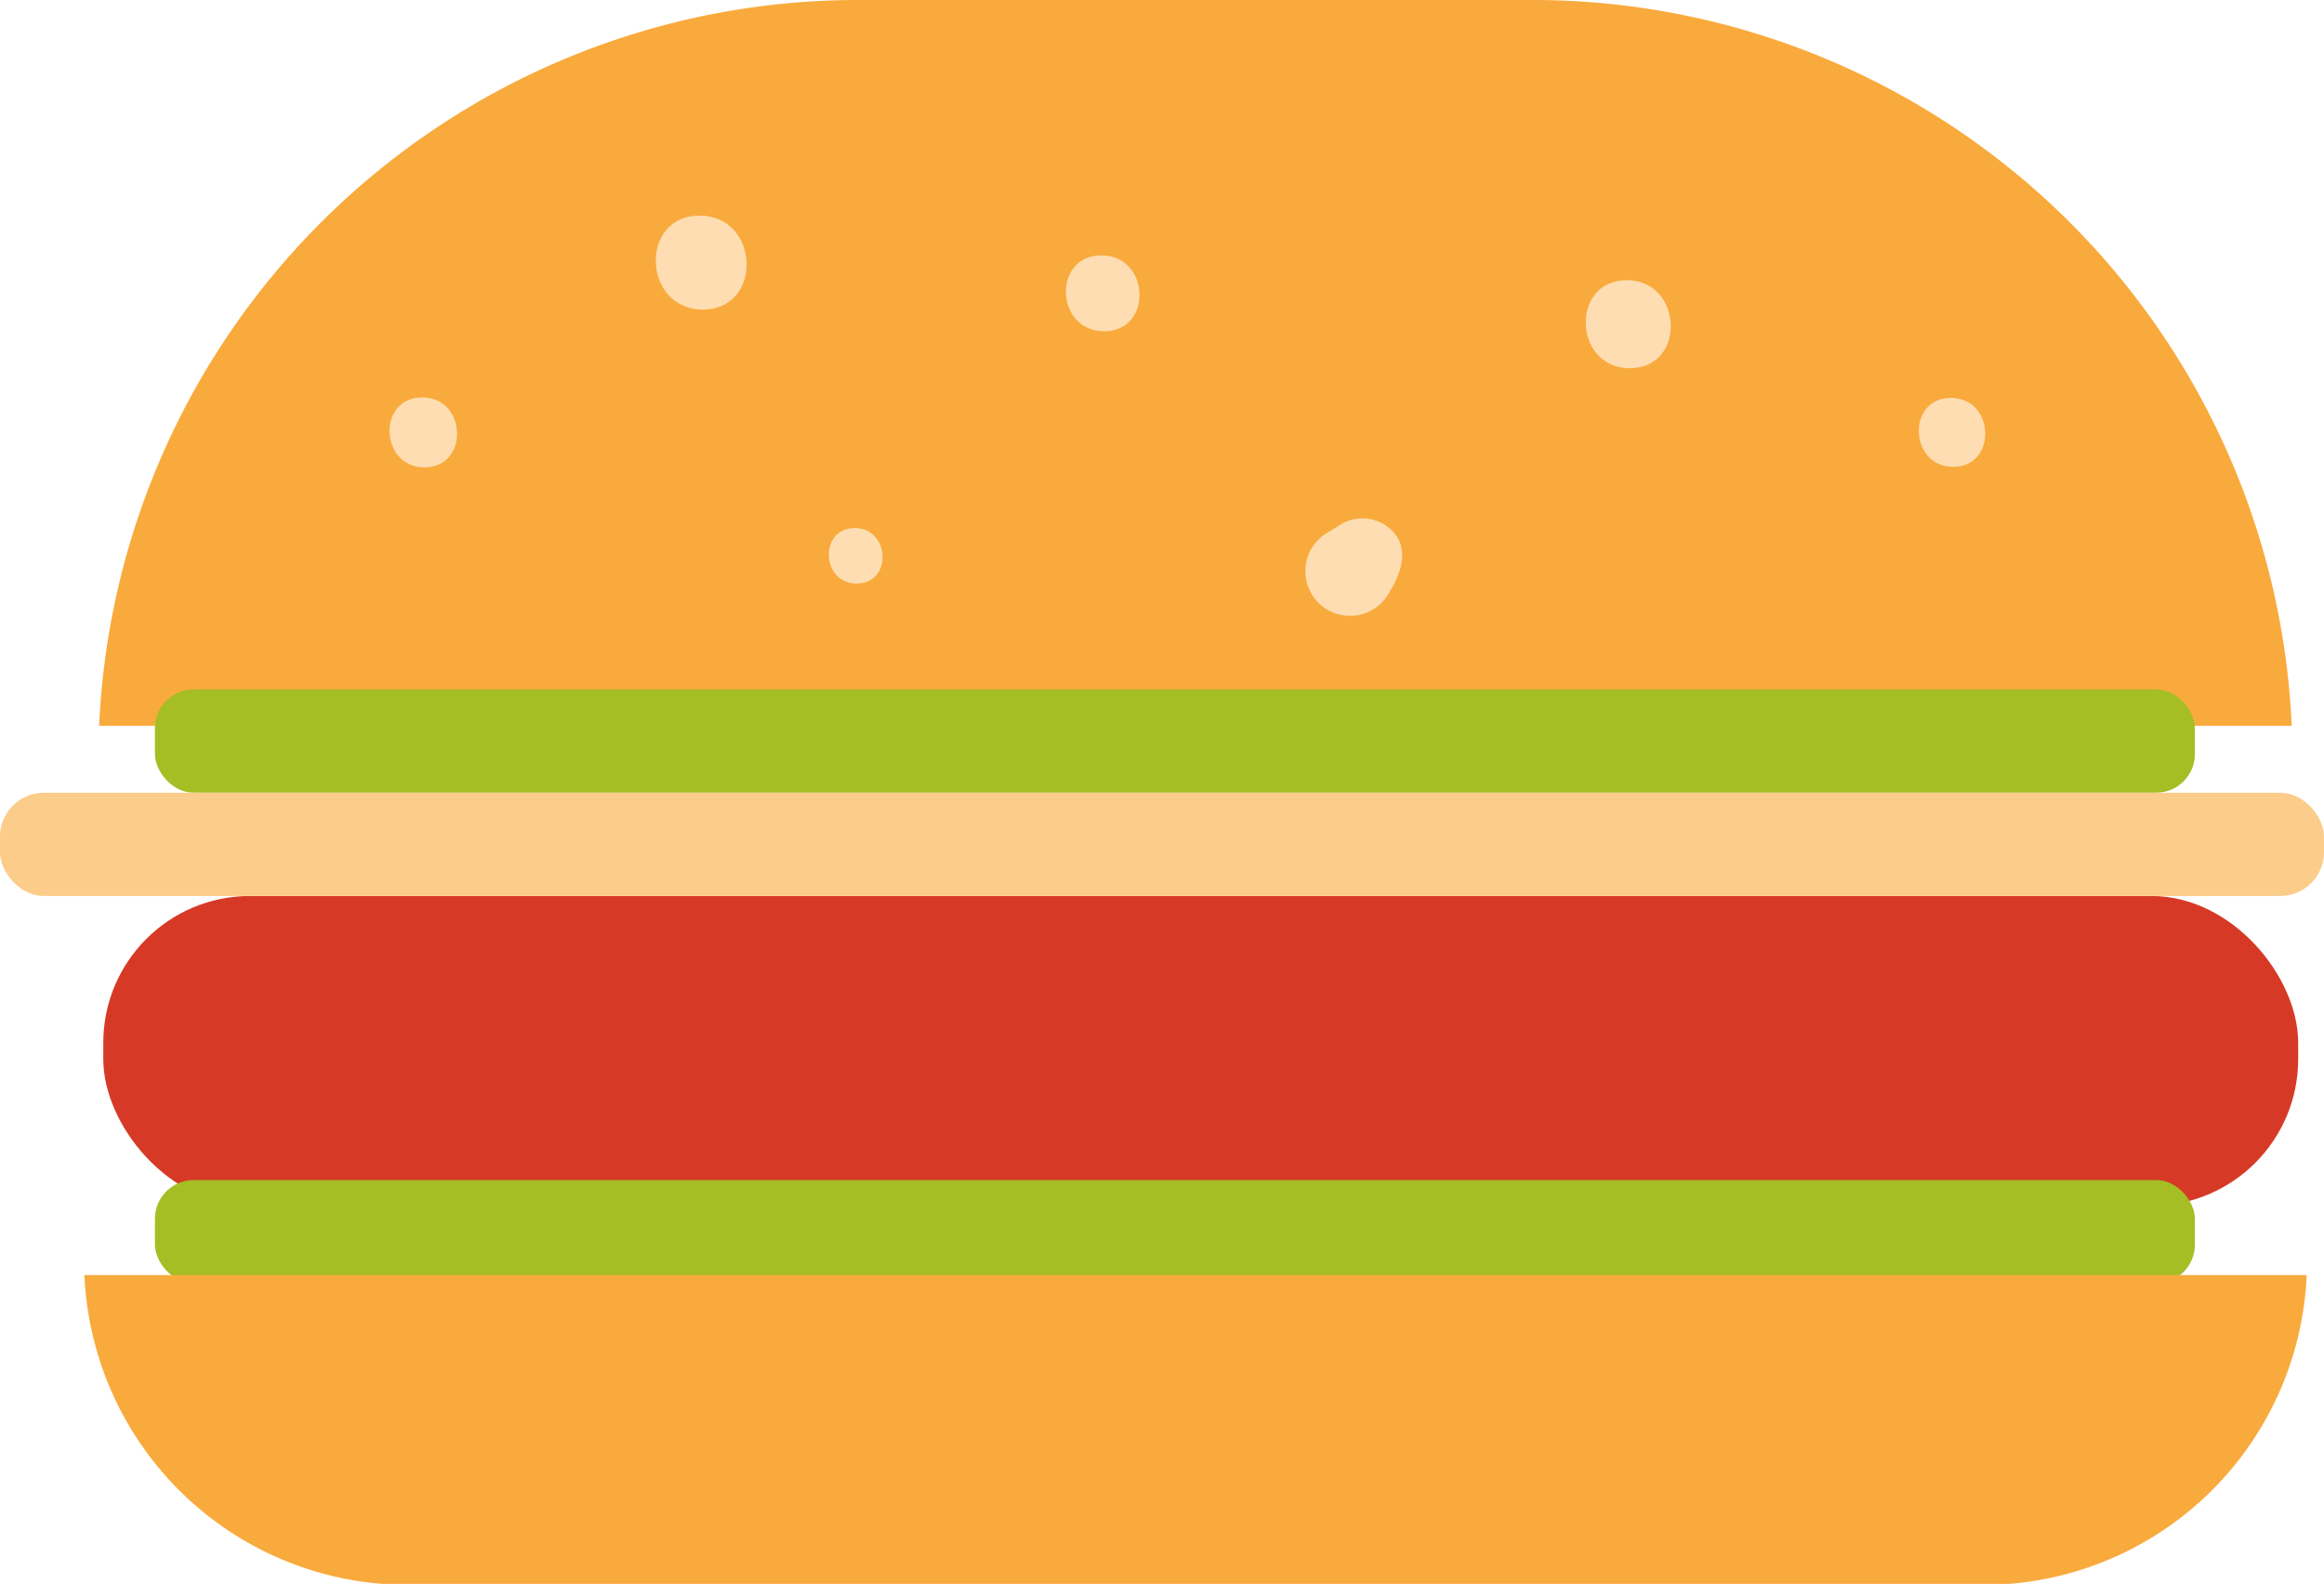 <svg xmlns="http://www.w3.org/2000/svg" viewBox="0 0 90 61.34"><defs><style>.cls-1{fill:#f9aa3c;}.cls-2{fill:#d63a26;}.cls-3{fill:#a4be24;}.cls-4{fill:#fbcc8a;}.cls-5{fill:#fdddb1;}</style></defs><g id="Layer_2" data-name="Layer 2"><g id="Objects"><path class="cls-1" d="M88.75,28.11A29.42,29.42,0,0,0,59.37,0H33.22A29.42,29.42,0,0,0,3.84,28.11Z"/><rect class="cls-2" x="4" y="34.7" width="85" height="12" rx="5.68"/><rect class="cls-3" x="6" y="26.7" width="79" height="4" rx="1.5"/><rect class="cls-4" y="30.7" width="90" height="4" rx="1.7"/><rect class="cls-3" x="6" y="45.7" width="79" height="4" rx="1.5"/><path class="cls-1" d="M3.27,49.38a12.54,12.54,0,0,0,12.53,12h61a12.54,12.54,0,0,0,12.53-12Z"/><path class="cls-5" d="M27.09,8.35c-2.35,0-2.21,3.64.13,3.64S29.44,8.35,27.09,8.35Z"/><path class="cls-5" d="M16.35,15.39c-1.75,0-1.65,2.71.09,2.71S18.09,15.39,16.35,15.39Z"/><path class="cls-5" d="M33.1,20.45c-1.39,0-1.31,2.15.08,2.15S34.48,20.45,33.1,20.45Z"/><path class="cls-5" d="M42.65,9.89c-1.9,0-1.79,2.94.11,2.94S44.55,9.89,42.65,9.89Z"/><path class="cls-5" d="M53.85,20.49a1.63,1.63,0,0,0-1.91-.19l-.57.35a1.73,1.73,0,1,0,2.44,2.28C54.28,22.16,54.61,21.2,53.85,20.49Z"/><path class="cls-5" d="M63,10.85c-2.2,0-2.08,3.41.12,3.41S65.18,10.85,63,10.85Z"/><path class="cls-5" d="M75.55,15.41c-1.72,0-1.62,2.67.09,2.67S77.27,15.41,75.55,15.41Z"/></g></g></svg>